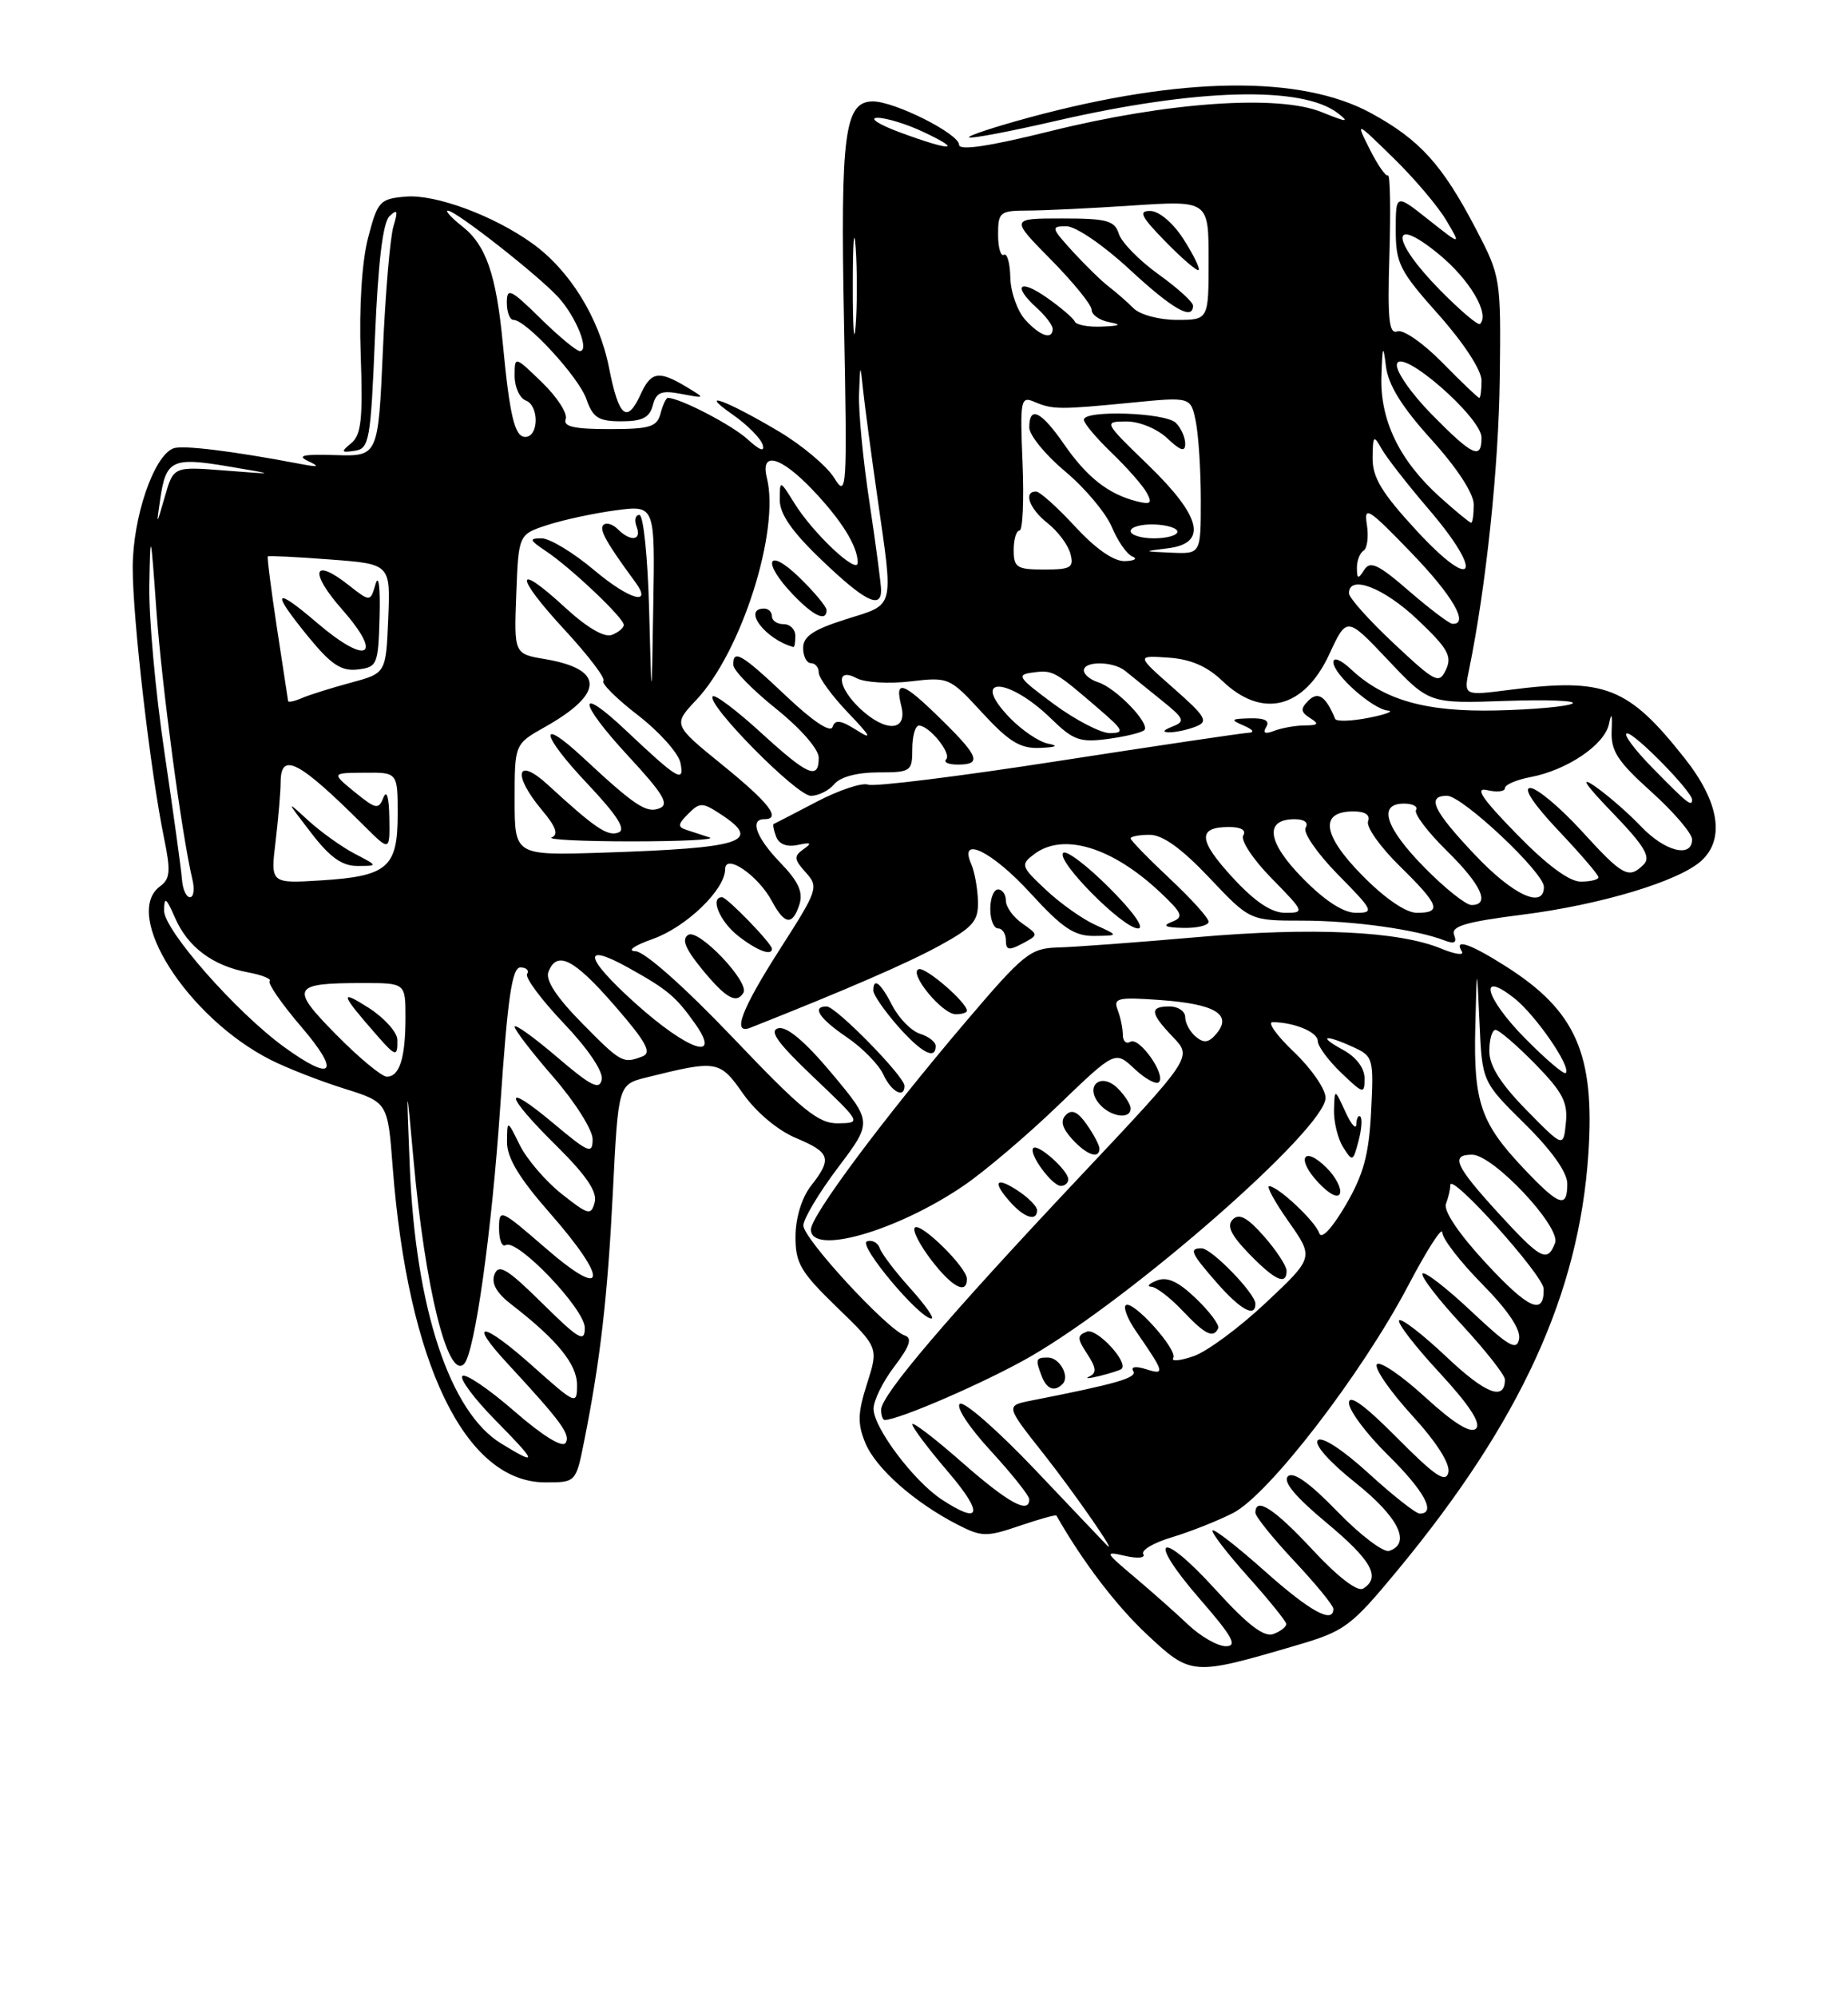 <?xml version="1.0" encoding="UTF-8" standalone="no"?>
<!DOCTYPE svg PUBLIC "-//W3C//DTD SVG 1.1//EN" "http://www.w3.org/Graphics/SVG/1.1/DTD/svg11.dtd" >
<svg xmlns="http://www.w3.org/2000/svg" xmlns:xlink="http://www.w3.org/1999/xlink" version="1.1" viewBox="0 0 237 256">
 <g >
 <path fill="currentColor"
d=" M 166.18 210.91 C 172.50 209.06 173.21 208.53 179.26 201.23 C 194.99 182.21 202.50 165.83 203.70 147.93 C 204.56 135.11 202.12 129.57 193.12 123.86 C 188.52 120.94 186.41 120.23 187.48 121.96 C 187.81 122.49 186.59 122.32 184.79 121.57 C 179.36 119.34 168.31 118.82 153.50 120.12 C 145.80 120.79 137.78 121.39 135.68 121.44 C 132.13 121.54 131.29 122.22 123.80 131.02 C 113.15 143.55 104.00 155.83 104.00 157.59 C 104.00 160.96 115.05 157.79 123.59 151.97 C 126.29 150.13 131.76 145.49 135.75 141.64 C 143.01 134.66 143.01 134.66 145.50 137.00 C 146.87 138.29 148.28 139.05 148.63 138.70 C 149.57 137.76 146.08 132.83 144.96 133.53 C 144.43 133.85 144.00 133.45 144.00 132.64 C 144.00 131.83 143.70 130.39 143.34 129.45 C 142.75 127.92 143.34 127.78 148.86 128.18 C 155.82 128.69 158.06 130.02 156.02 132.47 C 155.04 133.65 154.41 133.75 153.37 132.89 C 152.62 132.27 152.00 131.14 152.00 130.38 C 152.00 129.62 151.10 129.00 150.00 129.00 C 147.38 129.00 147.48 129.84 150.46 132.95 C 152.91 135.52 152.91 135.52 138.31 151.01 C 121.54 168.81 113.00 178.82 113.00 180.69 C 113.00 181.41 113.21 182.00 113.46 182.00 C 115.29 182.00 126.68 177.04 132.21 173.84 C 145.36 166.23 170.00 144.63 170.00 140.71 C 170.00 139.60 168.18 136.96 165.96 134.85 C 163.73 132.73 162.50 131.01 163.21 131.01 C 166.00 131.04 169.00 132.29 169.00 133.43 C 169.00 134.09 170.35 135.92 172.00 137.50 C 174.85 140.23 175.00 140.27 175.00 138.22 C 175.00 136.90 173.94 135.49 172.25 134.57 C 168.94 132.77 169.85 132.52 173.55 134.21 C 176.10 135.37 176.19 135.66 175.84 142.46 C 175.56 148.02 174.87 150.54 172.57 154.48 C 170.80 157.49 169.47 158.90 169.19 158.06 C 168.68 156.53 163.94 152.08 162.77 152.03 C 162.37 152.01 163.49 154.07 165.27 156.59 C 168.50 161.19 168.50 161.19 162.37 166.95 C 159.00 170.12 154.83 173.21 153.09 173.82 C 151.35 174.42 150.17 174.53 150.46 174.06 C 151.10 173.03 145.19 166.48 144.36 167.31 C 144.04 167.62 144.66 169.15 145.73 170.69 C 149.36 175.94 149.45 176.28 147.00 175.50 C 145.65 175.07 144.99 175.17 145.34 175.74 C 145.87 176.60 143.18 177.37 132.23 179.52 C 128.96 180.17 128.96 180.17 133.83 186.33 C 137.89 191.48 143.58 199.70 141.90 198.00 C 141.63 197.72 137.52 193.41 132.77 188.40 C 128.02 183.40 123.67 179.58 123.11 179.93 C 122.54 180.29 124.25 182.91 127.05 185.95 C 129.77 188.91 132.00 191.71 132.00 192.17 C 132.00 194.12 129.32 192.65 123.36 187.42 C 119.86 184.34 117.00 182.16 117.00 182.56 C 117.00 182.96 119.06 185.70 121.58 188.64 C 126.19 194.04 125.84 195.53 120.75 192.18 C 117.18 189.82 112.06 183.03 112.03 180.59 C 112.01 179.55 113.21 177.10 114.69 175.16 C 116.66 172.58 117.03 171.51 116.05 171.18 C 113.79 170.43 103.00 158.74 103.03 157.07 C 103.04 156.21 105.04 152.87 107.47 149.65 C 111.88 143.81 111.88 143.81 106.69 137.60 C 103.29 133.53 100.92 131.53 99.83 131.79 C 98.57 132.09 99.70 133.66 104.33 138.06 C 110.47 143.90 110.48 143.93 107.50 143.98 C 104.96 144.02 102.90 142.35 94.00 133.01 C 87.79 126.50 82.68 121.97 81.50 121.92 C 80.36 121.88 81.31 121.20 83.72 120.35 C 88.02 118.82 93.00 114.02 93.00 111.40 C 93.00 109.31 97.24 112.21 99.00 115.51 C 100.63 118.55 101.65 118.67 102.53 115.90 C 103.02 114.35 102.38 112.96 100.10 110.60 C 97.01 107.41 96.10 105.00 98.00 105.00 C 100.26 105.00 98.66 102.92 92.65 98.05 C 86.30 92.89 86.30 92.89 89.31 89.70 C 95.10 83.54 100.04 68.00 98.35 61.26 C 97.48 57.79 100.07 58.45 104.18 62.75 C 107.93 66.68 110.00 70.01 110.00 72.12 C 110.00 73.74 104.30 68.40 101.88 64.50 C 100.01 61.50 100.01 61.50 100.00 64.08 C 100.00 65.90 101.59 68.18 105.42 71.83 C 110.88 77.05 113.00 78.12 113.00 75.66 C 113.00 74.93 112.33 69.86 111.51 64.41 C 110.68 58.96 110.08 52.70 110.17 50.50 C 110.32 46.52 110.32 46.52 110.69 50.00 C 110.89 51.92 111.72 58.13 112.53 63.78 C 114.60 78.26 114.83 77.37 108.50 79.37 C 104.31 80.69 103.00 81.57 103.00 83.05 C 103.00 84.12 103.45 85.00 104.00 85.00 C 104.55 85.00 105.00 85.54 105.00 86.21 C 105.00 86.87 106.69 89.18 108.75 91.34 C 111.71 94.43 111.94 94.91 109.85 93.58 C 107.82 92.30 107.10 92.20 106.78 93.17 C 106.51 93.96 104.25 92.46 100.83 89.22 C 95.10 83.80 93.97 83.14 94.05 85.25 C 94.07 85.94 96.55 88.46 99.55 90.86 C 102.68 93.37 105.00 96.03 105.00 97.11 C 105.00 100.02 103.63 99.43 97.55 93.87 C 94.46 91.05 91.70 88.97 91.41 89.25 C 90.49 90.17 102.16 102.00 103.99 102.00 C 104.96 102.00 106.32 101.32 107.00 100.50 C 107.76 99.58 109.95 99.00 112.62 99.00 C 116.82 99.00 117.00 98.88 117.00 96.00 C 117.00 94.35 117.38 93.00 117.85 93.00 C 119.18 93.00 122.08 96.59 121.34 97.33 C 120.97 97.70 121.64 98.00 122.83 98.00 C 125.94 98.00 125.56 96.96 120.71 92.21 C 115.77 87.36 114.71 87.01 115.59 90.50 C 116.41 93.75 113.61 93.92 110.31 90.83 C 107.42 88.11 107.12 85.46 109.87 86.93 C 110.90 87.48 113.99 87.67 116.74 87.34 C 121.67 86.76 121.79 86.81 125.99 91.38 C 129.43 95.10 130.86 95.97 133.38 95.86 C 135.49 95.77 135.82 95.59 134.39 95.31 C 133.23 95.08 131.01 93.57 129.46 91.96 C 124.30 86.58 129.31 86.75 134.83 92.14 C 137.64 94.88 138.51 95.19 142.09 94.71 C 144.33 94.41 146.43 93.90 146.75 93.58 C 147.56 92.78 143.12 88.17 140.84 87.45 C 139.83 87.13 139.00 86.45 139.00 85.93 C 139.00 84.70 142.76 84.74 144.29 85.98 C 144.96 86.53 147.02 88.19 148.87 89.68 C 151.90 92.11 152.06 92.46 150.37 93.12 C 149.13 93.61 149.01 93.86 150.00 93.86 C 150.82 93.86 152.34 93.53 153.37 93.12 C 155.01 92.48 154.65 91.86 150.49 88.20 C 145.73 84.01 145.73 84.01 149.83 84.29 C 152.68 84.48 154.80 85.39 156.77 87.28 C 161.88 92.17 167.24 90.83 170.48 83.85 C 172.72 79.01 172.72 79.01 178.00 84.59 C 183.28 90.18 183.28 90.18 193.07 89.84 C 198.46 89.65 202.32 89.81 201.64 90.18 C 200.97 90.56 196.61 90.95 191.96 91.06 C 182.87 91.27 177.49 89.75 173.26 85.78 C 171.97 84.57 171.00 84.18 171.00 84.87 C 171.00 86.43 176.02 90.89 178.00 91.08 C 178.82 91.16 177.70 91.58 175.50 92.01 C 173.30 92.44 171.38 92.50 171.23 92.14 C 170.04 89.25 169.04 88.56 167.80 89.80 C 166.76 90.84 166.79 91.26 168.01 92.03 C 169.21 92.79 169.08 92.97 167.33 92.98 C 166.14 92.99 164.38 93.30 163.42 93.67 C 162.23 94.13 161.90 93.97 162.39 93.17 C 162.88 92.38 162.21 92.02 160.31 92.07 C 157.84 92.13 157.74 92.24 159.50 93.00 C 160.75 93.54 160.95 93.89 160.05 93.93 C 159.25 93.97 148.27 95.60 135.66 97.55 C 123.04 99.51 112.09 100.87 111.33 100.57 C 110.56 100.28 107.59 101.27 104.72 102.77 C 101.85 104.27 99.38 105.55 99.23 105.61 C 99.08 105.67 99.22 106.40 99.54 107.25 C 99.91 108.21 100.94 108.60 102.31 108.30 C 104.03 107.93 104.18 108.05 103.04 108.85 C 101.78 109.74 101.82 110.14 103.33 111.82 C 105.02 113.68 104.90 114.05 100.04 121.63 C 95.05 129.42 93.83 132.68 96.25 131.72 C 108.49 126.88 116.44 123.43 120.50 121.20 C 124.82 118.83 125.49 118.06 125.42 115.48 C 125.37 113.84 124.98 111.71 124.56 110.75 C 122.89 106.98 127.27 109.13 132.17 114.50 C 136.27 118.98 137.79 119.99 140.35 119.96 C 143.50 119.92 143.50 119.92 140.50 118.56 C 138.85 117.82 135.98 115.79 134.13 114.05 C 130.92 111.04 130.85 110.83 132.63 109.48 C 136.34 106.67 142.62 108.57 148.78 114.36 C 151.67 117.09 151.85 117.54 150.28 118.16 C 149.01 118.66 149.43 118.88 151.75 118.93 C 153.54 118.97 155.00 118.61 155.00 118.14 C 155.00 117.66 152.75 115.17 150.00 112.60 C 147.25 110.02 145.00 107.71 145.00 107.46 C 145.00 107.21 146.10 107.00 147.44 107.00 C 149.11 107.00 151.54 108.75 155.09 112.50 C 160.29 118.00 160.29 118.00 167.01 118.00 C 173.49 118.00 181.61 119.13 185.26 120.54 C 186.53 121.03 186.87 120.83 186.48 119.82 C 186.06 118.72 187.97 118.16 195.22 117.24 C 205.27 115.97 215.28 112.96 218.18 110.34 C 221.25 107.56 220.49 102.80 216.07 97.21 C 208.80 88.01 205.83 86.85 193.61 88.42 C 187.71 89.18 187.71 89.18 188.40 85.84 C 190.59 75.18 192.20 59.86 192.34 48.50 C 192.50 35.69 192.45 35.41 189.31 29.40 C 184.97 21.09 182.10 17.92 175.83 14.50 C 166.85 9.61 151.52 9.79 132.11 15.03 C 127.60 16.25 124.07 17.41 124.28 17.61 C 124.48 17.81 129.56 16.85 135.57 15.46 C 153.52 11.34 167.00 10.98 171.58 14.51 C 173.13 15.71 172.73 15.68 169.50 14.37 C 163.88 12.09 149.71 13.09 134.75 16.80 C 126.83 18.77 123.00 19.34 123.00 18.56 C 123.00 17.15 114.74 13.00 111.95 13.00 C 108.31 13.00 107.77 17.09 108.24 41.25 C 108.66 62.97 108.60 63.87 106.98 61.25 C 106.04 59.74 102.85 57.06 99.89 55.30 C 93.17 51.31 89.33 49.90 93.92 53.11 C 95.81 54.42 97.55 56.17 97.81 57.00 C 98.11 57.98 97.44 57.73 95.87 56.30 C 93.89 54.48 87.18 51.00 85.65 51.00 C 85.42 51.00 85.00 51.90 84.71 53.00 C 84.26 54.72 83.35 55.00 78.13 55.00 C 73.61 55.00 72.19 54.67 72.55 53.72 C 72.82 53.01 71.46 50.90 69.52 49.02 C 66.00 45.61 66.00 45.61 66.00 48.20 C 66.00 49.62 66.65 51.04 67.44 51.34 C 69.16 52.00 69.10 56.00 67.37 56.00 C 66.01 56.00 65.38 53.41 64.48 44.00 C 63.64 35.19 62.33 31.41 59.29 29.02 C 57.88 27.91 57.05 27.00 57.44 27.00 C 58.47 27.00 69.12 35.36 71.64 38.14 C 73.92 40.67 75.64 45.00 74.36 45.00 C 73.93 45.00 71.65 43.11 69.29 40.79 C 65.47 37.04 65.00 36.83 65.00 38.79 C 65.00 40.01 65.38 41.00 65.85 41.00 C 67.47 41.00 74.22 48.32 75.20 51.15 C 76.04 53.55 76.75 54.00 79.69 54.00 C 82.38 54.00 83.31 53.52 83.72 51.95 C 84.17 50.26 84.81 50.00 87.38 50.49 C 90.50 51.08 90.50 51.08 88.00 49.57 C 84.50 47.47 83.49 47.63 82.18 50.50 C 80.41 54.38 79.36 53.51 78.10 47.11 C 76.84 40.72 73.04 34.59 68.20 31.15 C 63.24 27.61 55.83 24.88 52.05 25.20 C 48.70 25.48 48.43 25.78 47.20 30.50 C 46.41 33.56 46.04 39.37 46.26 45.50 C 46.55 53.64 46.33 55.74 45.06 56.79 C 43.68 57.93 43.74 58.04 45.50 57.78 C 47.36 57.50 47.54 56.48 48.09 43.20 C 48.49 33.62 49.10 28.52 49.95 27.71 C 50.97 26.74 51.07 26.99 50.46 29.00 C 50.04 30.38 49.42 37.58 49.10 45.00 C 48.50 58.50 48.50 58.50 43.00 58.33 C 38.92 58.20 38.02 58.39 39.50 59.09 C 41.08 59.83 40.87 59.91 38.50 59.46 C 29.76 57.80 23.39 57.02 22.23 57.47 C 19.72 58.43 17.04 66.27 17.02 72.70 C 17.00 79.19 19.29 98.96 21.05 107.48 C 21.91 111.64 21.82 112.66 20.54 113.59 C 15.60 117.20 24.02 130.42 34.70 135.84 C 36.79 136.90 41.03 138.55 44.11 139.52 C 49.73 141.28 49.73 141.28 50.36 149.58 C 52.30 174.80 59.66 190.00 69.93 190.00 C 73.86 190.00 73.86 190.00 74.91 184.75 C 76.99 174.35 77.92 166.27 78.60 152.75 C 79.29 139.00 79.29 139.00 82.90 138.10 C 91.99 135.84 92.29 135.89 95.31 140.20 C 96.97 142.55 99.74 144.88 102.05 145.85 C 106.51 147.72 106.75 148.49 104.00 152.00 C 102.83 153.50 102.04 156.08 102.02 158.44 C 102.00 161.91 102.65 163.01 107.33 167.55 C 112.67 172.72 112.67 172.72 111.20 177.33 C 109.99 181.13 109.95 182.47 110.99 184.98 C 112.33 188.21 117.30 192.60 122.83 195.43 C 125.90 197.00 126.52 197.01 130.75 195.57 C 133.27 194.71 135.40 194.12 135.48 194.25 C 138.83 200.14 143.15 205.81 147.10 209.50 C 152.76 214.79 152.93 214.80 166.18 210.91 Z  M 136.26 177.40 C 137.24 176.43 135.90 174.00 134.39 174.00 C 132.82 174.00 132.76 174.20 133.61 176.42 C 134.24 178.06 135.24 178.43 136.26 177.40 Z  M 143.83 175.46 C 144.78 174.63 140.66 170.19 139.39 170.68 C 138.12 171.17 138.12 171.54 139.44 173.55 C 140.59 175.30 140.66 175.99 139.72 176.42 C 139.05 176.73 139.62 176.70 141.00 176.37 C 142.38 176.03 143.65 175.62 143.83 175.46 Z  M 156.23 170.25 C 156.42 169.84 155.15 168.13 153.40 166.45 C 151.11 164.25 149.70 163.60 148.36 164.13 C 147.34 164.53 147.02 164.89 147.67 164.93 C 148.31 164.97 150.10 166.35 151.66 168.00 C 154.55 171.06 155.61 171.58 156.23 170.25 Z  M 116.75 165.14 C 114.83 163.02 113.07 160.70 112.83 159.99 C 112.59 159.28 111.85 158.88 111.18 159.11 C 109.97 159.51 117.91 169.00 119.46 169.00 C 119.88 169.00 118.66 167.26 116.75 165.14 Z  M 161.00 167.11 C 161.00 165.79 155.38 160.00 154.10 160.00 C 152.44 160.00 152.72 160.61 156.10 164.47 C 159.13 167.91 161.00 168.92 161.00 167.11 Z  M 124.00 163.92 C 124.00 162.45 118.06 156.61 117.32 157.35 C 116.99 157.68 117.93 159.53 119.41 161.47 C 122.08 164.97 124.00 166.00 124.00 163.92 Z  M 165.00 162.88 C 165.00 162.27 163.70 160.28 162.11 158.47 C 159.99 156.06 158.92 155.48 158.11 156.29 C 157.29 157.11 157.85 158.28 160.19 160.70 C 163.51 164.12 165.00 164.80 165.00 162.88 Z  M 133.00 155.12 C 133.00 154.63 131.88 153.49 130.50 152.59 C 127.64 150.72 127.23 151.49 129.65 154.17 C 131.42 156.12 133.00 156.57 133.00 155.12 Z  M 170.15 149.70 C 167.18 146.73 166.16 148.48 169.06 151.56 C 170.49 153.09 171.62 153.65 171.85 152.96 C 172.06 152.32 171.30 150.85 170.15 149.70 Z  M 137.00 151.15 C 137.00 150.02 133.11 146.55 132.52 147.15 C 131.85 147.81 134.91 152.00 136.06 152.00 C 136.58 152.00 137.00 151.62 137.00 151.15 Z  M 174.47 143.13 C 174.21 142.88 173.98 143.30 173.95 144.08 C 173.93 144.86 173.29 144.15 172.54 142.50 C 171.16 139.50 171.16 139.50 171.08 142.26 C 171.04 143.78 171.56 145.92 172.24 147.02 C 173.44 148.93 173.52 148.91 174.21 146.31 C 174.61 144.82 174.72 143.39 174.47 143.13 Z  M 141.00 147.22 C 141.00 146.79 140.27 145.41 139.38 144.14 C 138.25 142.51 137.46 142.14 136.71 142.89 C 135.96 143.64 136.19 144.55 137.48 145.98 C 139.34 148.04 141.00 148.62 141.00 147.22 Z  M 145.00 142.07 C 145.00 141.56 144.26 140.41 143.36 139.51 C 141.23 137.37 139.05 139.15 140.96 141.46 C 142.37 143.15 145.00 143.55 145.00 142.07 Z  M 116.00 139.18 C 116.00 137.97 107.20 129.00 106.02 129.00 C 104.05 129.00 105.05 130.53 108.62 132.96 C 110.61 134.31 112.70 136.45 113.28 137.71 C 114.29 139.93 116.00 140.85 116.00 139.18 Z  M 120.00 134.07 C 120.00 133.55 119.10 132.85 117.99 132.50 C 116.88 132.15 115.30 130.54 114.46 128.93 C 112.93 125.95 112.00 125.22 112.00 126.97 C 112.00 127.50 113.40 129.52 115.10 131.47 C 118.15 134.93 120.00 135.92 120.00 134.07 Z  M 124.00 129.55 C 124.00 128.48 118.72 123.93 117.83 124.22 C 116.46 124.68 120.83 130.00 122.57 130.00 C 123.36 130.00 124.00 129.80 124.00 129.55 Z  M 95.34 127.25 C 96.17 125.90 89.59 118.99 88.27 119.82 C 87.38 120.38 87.88 121.61 90.09 124.30 C 93.11 127.96 94.45 128.71 95.34 127.25 Z  M 99.00 121.61 C 99.00 120.94 93.24 115.00 92.60 115.00 C 91.02 115.00 92.29 118.08 94.63 119.93 C 97.05 121.83 99.00 122.58 99.00 121.61 Z  M 131.10 118.36 C 129.94 117.55 129.00 116.24 129.00 115.44 C 129.00 114.65 128.55 114.00 128.00 114.00 C 127.45 114.00 127.00 115.12 127.00 116.50 C 127.00 117.88 127.45 119.00 128.00 119.00 C 128.55 119.00 129.00 119.69 129.00 120.54 C 129.00 121.78 129.39 121.86 131.10 120.95 C 133.20 119.83 133.20 119.83 131.10 118.36 Z  M 142.27 113.80 C 139.41 110.94 136.75 108.92 136.35 109.32 C 135.38 110.29 144.01 119.00 145.95 119.00 C 146.85 119.00 145.34 116.87 142.27 113.80 Z  M 102.00 81.50 C 102.00 80.67 101.33 80.00 100.50 80.00 C 99.67 80.00 99.00 79.55 99.00 79.00 C 99.00 78.45 98.55 78.00 98.00 78.00 C 95.15 78.00 98.16 81.96 101.75 82.93 C 101.89 82.97 102.00 82.33 102.00 81.50 Z  M 106.00 78.20 C 106.00 77.75 104.42 75.87 102.50 74.00 C 98.39 70.02 97.66 71.99 101.69 76.20 C 104.35 78.98 106.00 79.74 106.00 78.20 Z  M 152.39 208.25 C 150.80 206.74 147.69 203.99 145.50 202.14 C 141.66 198.91 141.61 198.80 144.33 199.43 C 145.91 199.79 146.92 199.69 146.62 199.19 C 146.31 198.70 147.96 197.73 150.28 197.04 C 152.60 196.34 156.13 194.95 158.13 193.93 C 162.70 191.61 174.65 176.09 180.60 164.77 C 182.99 160.22 184.95 157.16 184.97 157.97 C 184.99 158.78 187.29 161.76 190.10 164.60 C 193.40 167.95 195.06 170.42 194.82 171.63 C 194.52 173.18 193.47 172.57 188.71 168.09 C 185.56 165.12 182.73 162.93 182.44 163.23 C 182.14 163.53 184.39 166.47 187.45 169.77 C 190.50 173.07 193.00 176.24 193.00 176.82 C 193.00 179.62 190.52 178.66 185.49 173.90 C 182.46 171.04 179.73 168.93 179.44 169.23 C 179.14 169.53 181.46 172.54 184.60 175.93 C 188.44 180.08 189.97 182.43 189.30 183.10 C 188.62 183.78 186.46 182.45 182.72 179.03 C 179.66 176.23 176.89 174.37 176.57 174.88 C 176.25 175.40 178.28 178.33 181.07 181.39 C 184.25 184.86 186.00 187.62 185.75 188.73 C 185.42 190.13 184.03 189.19 179.17 184.29 C 174.99 180.08 173.00 178.64 173.00 179.82 C 173.00 180.79 175.25 183.79 178.00 186.50 C 182.66 191.09 184.24 194.00 182.08 194.00 C 181.57 194.00 178.63 191.68 175.53 188.85 C 172.22 185.83 169.53 184.07 169.01 184.60 C 168.49 185.13 170.47 187.37 173.81 190.03 C 179.34 194.43 181.03 197.82 178.16 198.78 C 177.43 199.02 174.43 196.75 171.50 193.72 C 167.94 190.05 165.84 188.56 165.17 189.23 C 164.50 189.90 166.13 191.86 170.09 195.15 C 175.92 200.00 177.13 202.18 174.82 203.61 C 174.10 204.06 171.59 202.14 168.36 198.67 C 163.43 193.37 161.00 191.79 161.00 193.89 C 161.00 194.37 163.25 197.17 166.00 200.10 C 168.75 203.03 171.00 205.78 171.00 206.21 C 171.00 208.19 168.00 206.54 162.20 201.37 C 158.74 198.29 155.73 195.94 155.51 196.16 C 155.29 196.38 157.32 199.02 160.01 202.03 C 162.71 205.04 164.93 207.79 164.96 208.14 C 164.98 208.50 164.25 209.08 163.33 209.43 C 162.12 209.89 160.06 208.32 155.93 203.79 C 148.70 195.83 146.88 196.91 153.91 204.99 C 158.07 209.77 158.74 211.00 157.22 211.00 C 156.16 211.00 153.99 209.76 152.39 208.25 Z  M 64.29 185.03 C 57.68 181.01 53.28 167.67 52.55 149.50 C 52.11 138.50 52.11 138.50 53.04 148.72 C 54.52 165.10 57.44 176.89 59.51 174.83 C 60.88 173.45 63.07 157.88 64.16 141.75 C 65.10 127.91 65.66 124.00 66.74 124.00 C 67.50 124.00 67.88 124.38 67.60 124.84 C 67.31 125.30 69.43 128.14 72.29 131.15 C 75.39 134.40 77.37 137.32 77.17 138.36 C 76.90 139.77 75.80 139.22 71.42 135.47 C 68.44 132.93 66.00 131.18 66.00 131.60 C 66.00 132.01 68.25 134.93 71.00 138.09 C 73.75 141.26 76.00 144.82 76.00 146.01 C 76.00 147.98 75.51 147.78 71.00 144.00 C 64.38 138.46 64.61 140.20 71.38 146.88 C 75.17 150.63 76.62 152.76 76.27 154.09 C 75.81 155.83 75.47 155.75 72.02 153.02 C 69.96 151.38 67.55 148.57 66.66 146.77 C 65.05 143.50 65.05 143.50 65.02 146.35 C 65.01 148.39 66.55 150.96 70.50 155.46 C 78.12 164.14 77.83 166.79 70.00 160.00 C 64.14 154.93 64.00 154.87 64.00 157.46 C 64.00 158.92 64.38 159.88 64.85 159.59 C 66.31 158.69 75.00 167.77 75.00 170.20 C 75.00 172.12 74.25 171.69 69.54 167.04 C 65.05 162.61 63.96 161.95 63.42 163.34 C 62.98 164.50 63.67 165.73 65.64 167.24 C 71.45 171.73 74.00 174.86 74.00 177.50 C 74.00 180.10 73.86 180.04 68.32 175.10 C 61.87 169.35 59.88 169.15 65.09 174.77 C 71.98 182.22 73.20 183.87 72.54 184.94 C 72.13 185.60 69.58 184.03 65.93 180.85 C 62.66 178.01 59.68 175.99 59.30 176.37 C 58.93 176.74 60.83 179.29 63.52 182.02 C 68.93 187.51 69.03 187.93 64.29 185.03 Z  M 190.54 161.87 C 187.09 158.14 185.10 155.19 185.44 154.30 C 185.75 153.49 186.00 152.41 186.00 151.89 C 186.00 150.19 197.93 163.45 197.97 165.19 C 198.04 168.70 196.03 167.80 190.54 161.87 Z  M 192.10 155.42 C 186.62 149.42 185.98 148.00 188.79 148.00 C 191.50 148.00 200.22 157.27 199.43 159.32 C 198.44 161.89 197.61 161.44 192.10 155.42 Z  M 195.39 149.75 C 189.89 143.94 188.97 141.25 189.20 131.70 C 189.40 123.50 189.40 123.50 189.74 131.07 C 190.08 138.65 190.08 138.65 195.54 144.04 C 198.99 147.44 201.00 150.27 201.00 151.72 C 201.00 154.95 199.97 154.59 195.39 149.75 Z  M 195.75 142.27 C 192.44 138.89 191.00 136.61 191.00 134.72 C 191.00 133.22 191.36 132.00 191.79 132.00 C 192.23 132.00 194.51 133.96 196.87 136.36 C 200.39 139.96 201.09 141.29 200.82 143.91 C 200.50 147.10 200.50 147.10 195.75 142.27 Z  M 43.14 132.64 C 37.13 126.55 37.41 126.00 46.58 126.00 C 52.00 126.00 52.00 126.00 52.00 130.42 C 52.00 135.60 51.24 138.00 49.61 138.00 C 48.96 138.00 46.05 135.59 43.14 132.64 Z  M 50.96 133.25 C 50.93 132.29 49.27 130.45 47.27 129.17 C 43.46 126.74 43.65 127.36 48.38 132.75 C 50.75 135.46 51.01 135.51 50.96 133.25 Z  M 195.57 133.07 C 190.47 127.90 189.50 124.24 194.20 127.94 C 196.95 130.11 201.55 136.78 200.80 137.53 C 200.57 137.76 198.22 135.76 195.57 133.07 Z  M 36.40 134.17 C 30.26 129.70 20.99 119.17 21.04 116.69 C 21.07 114.87 21.30 115.02 22.44 117.62 C 24.07 121.38 27.26 123.77 31.76 124.62 C 33.59 124.96 34.86 125.47 34.58 125.75 C 34.30 126.03 36.13 128.68 38.66 131.63 C 43.75 137.59 42.71 138.75 36.40 134.17 Z  M 74.58 131.08 C 71.38 127.83 69.93 125.62 70.33 124.58 C 71.41 121.77 73.60 122.88 78.83 128.90 C 82.87 133.55 83.63 134.93 82.40 135.40 C 79.89 136.36 79.66 136.24 74.58 131.08 Z  M 81.50 128.61 C 74.94 122.71 74.55 120.67 80.63 124.06 C 85.60 126.83 86.66 127.71 89.11 131.16 C 92.67 136.16 88.26 134.68 81.50 128.61 Z  M 158.08 112.48 C 153.66 107.68 153.54 106.00 157.62 106.00 C 159.17 106.00 159.86 106.41 159.44 107.09 C 159.07 107.69 160.71 110.17 163.09 112.59 C 167.30 116.88 167.35 117.00 164.84 117.00 C 163.06 117.00 160.96 115.60 158.08 112.48 Z  M 167.07 112.57 C 162.51 107.93 162.11 105.00 166.03 105.00 C 167.29 105.00 167.85 105.43 167.44 106.10 C 167.07 106.70 168.94 109.40 171.59 112.10 C 176.14 116.71 176.28 117.00 173.92 117.00 C 172.28 117.00 169.92 115.47 167.07 112.57 Z  M 174.68 112.18 C 169.59 107.01 169.18 104.00 173.58 104.00 C 175.08 104.00 175.76 104.46 175.45 105.27 C 175.18 105.97 176.99 108.54 179.48 110.98 C 184.60 116.00 184.97 117.00 181.71 117.00 C 180.30 117.00 177.60 115.15 174.68 112.18 Z  M 182.71 111.22 C 177.65 106.08 176.66 103.00 180.06 103.00 C 181.19 103.00 181.89 103.38 181.60 103.83 C 181.32 104.29 183.09 106.64 185.54 109.04 C 189.98 113.40 191.17 116.00 188.71 116.00 C 188.00 116.00 185.30 113.85 182.71 111.22 Z  M 23.34 112.75 C 23.25 111.51 22.24 104.20 21.10 96.50 C 19.95 88.80 19.07 79.12 19.15 75.00 C 19.28 67.86 19.33 68.02 20.06 78.26 C 20.76 87.95 23.30 106.96 24.68 112.75 C 24.98 113.99 24.83 115.00 24.36 115.00 C 23.89 115.00 23.43 113.99 23.34 112.75 Z  M 189.15 109.56 C 183.79 103.90 182.90 102.00 185.58 102.00 C 187.54 102.00 198.00 111.83 198.00 113.67 C 198.00 116.57 194.03 114.73 189.15 109.56 Z  M 35.34 107.88 C 35.69 104.92 35.99 101.49 35.99 100.25 C 36.01 96.29 38.32 97.50 46.67 105.82 C 50.00 109.14 50.00 109.14 49.93 104.82 C 49.89 102.18 49.59 101.17 49.17 102.23 C 48.55 103.80 48.21 103.73 45.49 101.52 C 42.50 99.07 42.50 99.07 46.75 99.04 C 51.00 99.00 51.00 99.00 51.00 104.38 C 51.00 111.18 49.72 112.30 41.24 112.84 C 34.69 113.25 34.69 113.25 35.34 107.88 Z  M 45.50 109.43 C 43.85 108.57 41.18 106.66 39.56 105.19 C 36.65 102.52 36.66 102.54 39.90 106.75 C 42.30 109.88 43.87 111.00 45.83 110.99 C 48.50 110.99 48.50 110.99 45.50 109.43 Z  M 194.47 106.87 C 190.01 102.29 189.07 100.88 190.75 101.28 C 191.99 101.57 193.00 101.45 193.00 101.02 C 193.00 100.58 194.46 99.95 196.25 99.61 C 200.96 98.72 205.77 95.48 206.34 92.81 C 206.67 91.22 206.78 91.48 206.69 93.64 C 206.57 96.25 207.44 97.59 211.77 101.48 C 214.65 104.07 217.00 106.82 217.00 107.59 C 217.00 110.03 213.49 109.13 210.44 105.91 C 208.82 104.21 206.15 101.89 204.50 100.75 C 202.56 99.42 203.35 100.61 206.76 104.13 C 210.87 108.39 211.75 109.85 210.81 110.79 C 208.88 112.72 208.14 112.32 202.83 106.50 C 200.06 103.47 197.10 101.00 196.25 101.00 C 195.30 101.00 196.68 103.09 199.85 106.44 C 202.68 109.43 205.00 112.13 205.00 112.44 C 205.00 112.75 203.97 113.00 202.72 113.00 C 201.24 113.00 198.34 110.84 194.47 106.87 Z  M 66.00 102.51 C 66.00 95.37 66.00 95.37 69.87 93.19 C 77.52 88.89 77.53 85.77 69.90 84.48 C 65.92 83.81 65.92 83.81 66.21 76.16 C 66.50 68.50 66.50 68.50 70.21 67.29 C 72.24 66.63 76.18 65.78 78.96 65.41 C 84.00 64.74 84.00 64.74 83.78 77.62 C 83.57 90.50 83.57 90.50 83.25 78.25 C 83.08 71.51 82.52 66.00 82.00 66.00 C 81.48 66.00 81.32 66.67 81.64 67.50 C 82.33 69.29 80.88 69.48 79.22 67.82 C 78.57 67.17 77.74 66.93 77.38 67.29 C 76.81 67.86 77.75 69.54 81.46 74.59 C 83.78 77.75 80.71 76.87 76.24 73.11 C 73.56 70.85 70.51 69.00 69.46 69.00 C 67.81 69.00 67.89 69.22 70.03 70.65 C 73.22 72.78 80.00 79.20 80.00 80.10 C 80.00 80.48 79.31 81.05 78.46 81.38 C 77.50 81.75 75.24 80.42 72.44 77.84 C 65.96 71.87 65.95 73.75 72.42 80.74 C 75.46 84.03 77.70 86.97 77.39 87.28 C 77.08 87.58 79.07 89.56 81.81 91.67 C 84.54 93.78 87.00 96.52 87.26 97.76 C 87.81 100.44 86.95 99.92 80.27 93.62 C 73.90 87.61 74.10 89.91 80.55 96.88 C 85.10 101.79 85.88 103.11 84.56 103.61 C 82.89 104.26 81.43 103.29 74.77 97.10 C 68.92 91.66 69.33 94.11 75.33 100.45 C 79.15 104.50 80.32 106.32 79.33 106.70 C 77.93 107.24 76.37 106.20 70.25 100.58 C 66.22 96.89 65.68 99.27 69.51 103.84 C 71.29 105.95 71.66 106.97 70.76 107.33 C 70.07 107.61 74.67 107.84 81.00 107.84 C 87.33 107.84 91.83 107.62 91.00 107.34 C 90.17 107.07 88.86 106.64 88.07 106.38 C 86.88 106.00 86.91 105.66 88.26 104.31 C 89.75 102.82 90.08 102.82 92.44 104.37 C 97.82 107.89 95.31 108.70 77.25 109.29 C 66.00 109.65 66.00 109.65 66.00 102.51 Z  M 212.00 98.50 C 209.57 96.03 208.07 94.00 208.68 94.00 C 209.71 94.00 217.00 101.45 217.00 102.50 C 217.00 103.46 216.38 102.97 212.00 98.50 Z  M 135.16 90.25 C 130.50 86.81 130.28 86.47 132.51 86.19 C 135.04 85.86 135.25 85.98 141.00 90.93 C 144.08 93.58 144.25 93.94 142.38 93.97 C 141.21 93.99 137.96 92.31 135.16 90.25 Z  M 36.95 89.86 C 36.92 89.66 36.28 85.45 35.52 80.51 C 34.77 75.57 34.24 71.43 34.35 71.32 C 34.46 71.21 38.04 71.38 42.31 71.71 C 50.08 72.29 50.08 72.29 49.79 79.29 C 49.50 86.29 49.50 86.29 45.00 87.50 C 42.52 88.17 39.71 89.05 38.75 89.46 C 37.79 89.88 36.98 90.05 36.95 89.86 Z  M 48.68 79.00 C 48.78 75.35 48.56 73.52 48.17 74.84 C 47.49 77.17 47.49 77.17 44.73 75.01 C 40.11 71.36 39.61 73.28 43.92 78.17 C 49.23 84.21 47.07 85.31 40.66 79.83 C 35.07 75.05 34.70 75.71 39.61 81.70 C 42.47 85.19 43.78 86.05 45.86 85.81 C 48.39 85.51 48.51 85.23 48.68 79.00 Z  M 178.75 82.47 C 175.59 79.51 173.00 76.62 173.00 76.04 C 173.00 73.61 177.45 75.31 181.76 79.39 C 185.66 83.07 186.25 84.10 185.45 85.81 C 184.56 87.72 184.13 87.51 178.75 82.47 Z  M 180.69 75.74 C 176.76 72.33 175.71 71.84 174.96 73.04 C 174.18 74.27 174.03 74.23 174.02 72.81 C 174.01 71.88 174.39 70.88 174.87 70.58 C 175.34 70.29 175.54 68.80 175.30 67.27 C 174.90 64.77 175.46 65.12 180.93 70.78 C 186.30 76.33 188.49 80.10 186.25 79.95 C 185.84 79.92 183.34 78.03 180.69 75.74 Z  M 181.75 68.10 C 177.21 63.19 176.01 61.21 176.03 58.69 C 176.06 55.82 176.17 55.70 177.17 57.50 C 177.78 58.60 180.50 62.09 183.21 65.25 C 190.38 73.61 189.12 76.06 181.75 68.10 Z  M 130.00 70.50 C 130.00 69.12 130.34 68.00 130.75 68.00 C 131.16 68.00 131.34 64.11 131.14 59.35 C 130.80 51.24 130.90 50.75 132.64 51.50 C 135.01 52.51 135.90 52.51 145.11 51.61 C 152.72 50.86 152.72 50.86 153.36 54.05 C 153.71 55.81 154.00 60.34 154.00 64.12 C 154.00 71.00 154.00 71.00 150.25 70.84 C 146.56 70.68 146.55 70.67 149.75 70.28 C 154.91 69.64 154.12 66.26 147.25 59.60 C 141.54 54.08 141.52 54.04 144.44 54.02 C 146.10 54.01 148.38 54.94 149.69 56.17 C 151.41 57.79 152.00 57.97 152.00 56.87 C 152.00 56.06 151.46 54.86 150.80 54.20 C 149.47 52.87 139.00 52.52 139.00 53.80 C 139.00 54.25 140.61 56.16 142.58 58.05 C 144.55 59.95 146.57 62.24 147.06 63.15 C 147.81 64.52 147.58 64.71 145.73 64.24 C 142.13 63.32 139.39 61.17 136.47 56.95 C 133.51 52.68 132.00 51.95 132.00 54.79 C 132.00 55.77 134.07 58.31 136.61 60.43 C 139.15 62.55 141.83 65.75 142.59 67.55 C 143.34 69.35 144.52 71.05 145.23 71.33 C 145.93 71.61 145.50 71.88 144.27 71.92 C 142.85 71.97 140.54 70.37 137.89 67.50 C 135.61 65.03 133.35 63.00 132.87 63.00 C 131.20 63.00 132.02 65.23 134.38 67.08 C 135.68 68.11 136.99 69.86 137.28 70.98 C 137.75 72.75 137.34 73.00 133.91 73.00 C 130.41 73.00 130.00 72.74 130.00 70.50 Z  M 145.00 68.07 C 145.00 67.55 146.35 67.17 148.00 67.22 C 149.65 67.27 151.00 67.69 151.00 68.15 C 151.00 68.62 149.65 69.00 148.00 69.00 C 146.35 69.00 145.00 68.58 145.00 68.07 Z  M 20.54 64.03 C 21.27 58.96 22.07 58.57 29.20 59.77 C 35.50 60.83 35.50 60.83 28.87 60.31 C 22.25 59.79 22.25 59.79 21.14 63.65 C 20.05 67.45 20.04 67.46 20.54 64.03 Z  M 184.71 63.75 C 179.49 59.07 176.97 53.87 177.16 48.22 C 177.29 44.27 177.39 44.06 177.74 46.93 C 178.03 49.33 179.77 52.15 183.58 56.35 C 186.87 59.99 189.00 63.25 189.00 64.67 C 189.00 65.95 188.85 67.00 188.67 67.00 C 188.48 67.00 186.70 65.54 184.71 63.75 Z  M 183.62 53.12 C 180.97 50.43 178.96 47.53 179.15 46.67 C 179.64 44.49 190.00 53.50 190.00 56.09 C 190.00 58.98 188.87 58.45 183.62 53.12 Z  M 184.98 46.48 C 182.54 43.99 179.94 42.19 179.21 42.47 C 178.13 42.89 177.93 40.95 178.19 32.59 C 178.36 26.87 178.28 22.32 178.00 22.49 C 177.72 22.65 176.68 21.15 175.67 19.14 C 173.84 15.50 173.84 15.50 178.70 20.25 C 181.38 22.86 184.43 26.46 185.48 28.24 C 187.40 31.48 187.40 31.48 183.20 28.16 C 179.00 24.83 179.00 24.83 179.00 29.51 C 179.00 33.76 179.50 34.74 184.50 40.34 C 187.69 43.92 189.99 47.44 190.00 48.75 C 190.00 49.99 189.87 51.00 189.71 51.00 C 189.55 51.00 187.42 48.97 184.98 46.48 Z  M 109.37 36.50 C 109.37 31.00 109.54 28.88 109.74 31.78 C 109.94 34.69 109.94 39.19 109.73 41.78 C 109.53 44.38 109.36 42.00 109.37 36.50 Z  M 131.48 40.98 C 130.47 39.86 129.61 37.43 129.57 35.58 C 129.53 33.72 129.16 32.41 128.75 32.66 C 128.34 32.91 128.00 31.74 128.00 30.06 C 128.00 27.19 128.24 27.00 131.75 26.99 C 133.81 26.99 139.89 26.70 145.25 26.34 C 155.00 25.70 155.00 25.70 155.00 33.35 C 155.00 41.00 155.00 41.00 150.93 41.00 C 148.67 41.00 146.20 40.34 145.38 39.52 C 144.57 38.71 143.14 37.46 142.20 36.74 C 141.27 36.03 139.18 33.99 137.56 32.22 C 134.80 29.19 134.75 29.00 136.76 29.00 C 137.95 29.00 141.49 31.41 144.83 34.50 C 150.38 39.64 153.00 41.14 153.00 39.17 C 153.00 38.71 151.00 36.90 148.56 35.15 C 146.12 33.40 143.84 31.07 143.49 29.98 C 142.95 28.27 141.97 28.00 136.22 28.00 C 129.57 28.00 129.57 28.00 134.78 33.28 C 137.65 36.19 140.00 39.08 140.00 39.71 C 140.00 40.34 141.01 41.06 142.25 41.29 C 143.92 41.62 143.69 41.76 141.33 41.86 C 139.59 41.94 138.02 41.65 137.83 41.21 C 137.65 40.78 136.04 39.40 134.25 38.15 C 130.69 35.65 129.80 36.61 133.00 39.50 C 134.10 40.50 135.00 41.69 135.00 42.15 C 135.00 43.62 133.38 43.08 131.48 40.98 Z  M 151.79 30.67 C 150.48 28.61 148.67 27.07 147.55 27.04 C 145.95 27.01 146.30 27.72 149.48 30.98 C 151.62 33.17 153.53 34.80 153.72 34.61 C 153.92 34.41 153.05 32.64 151.79 30.67 Z  M 184.69 37.19 C 178.35 30.76 178.23 27.41 184.51 32.57 C 188.47 35.81 191.09 40.24 189.81 41.52 C 189.57 41.76 187.27 39.81 184.69 37.19 Z  M 115.50 17.00 C 112.75 15.99 111.40 15.13 112.50 15.10 C 113.60 15.08 116.30 15.90 118.50 16.95 C 123.61 19.36 121.98 19.39 115.50 17.00 Z "/>
</g>
</svg>